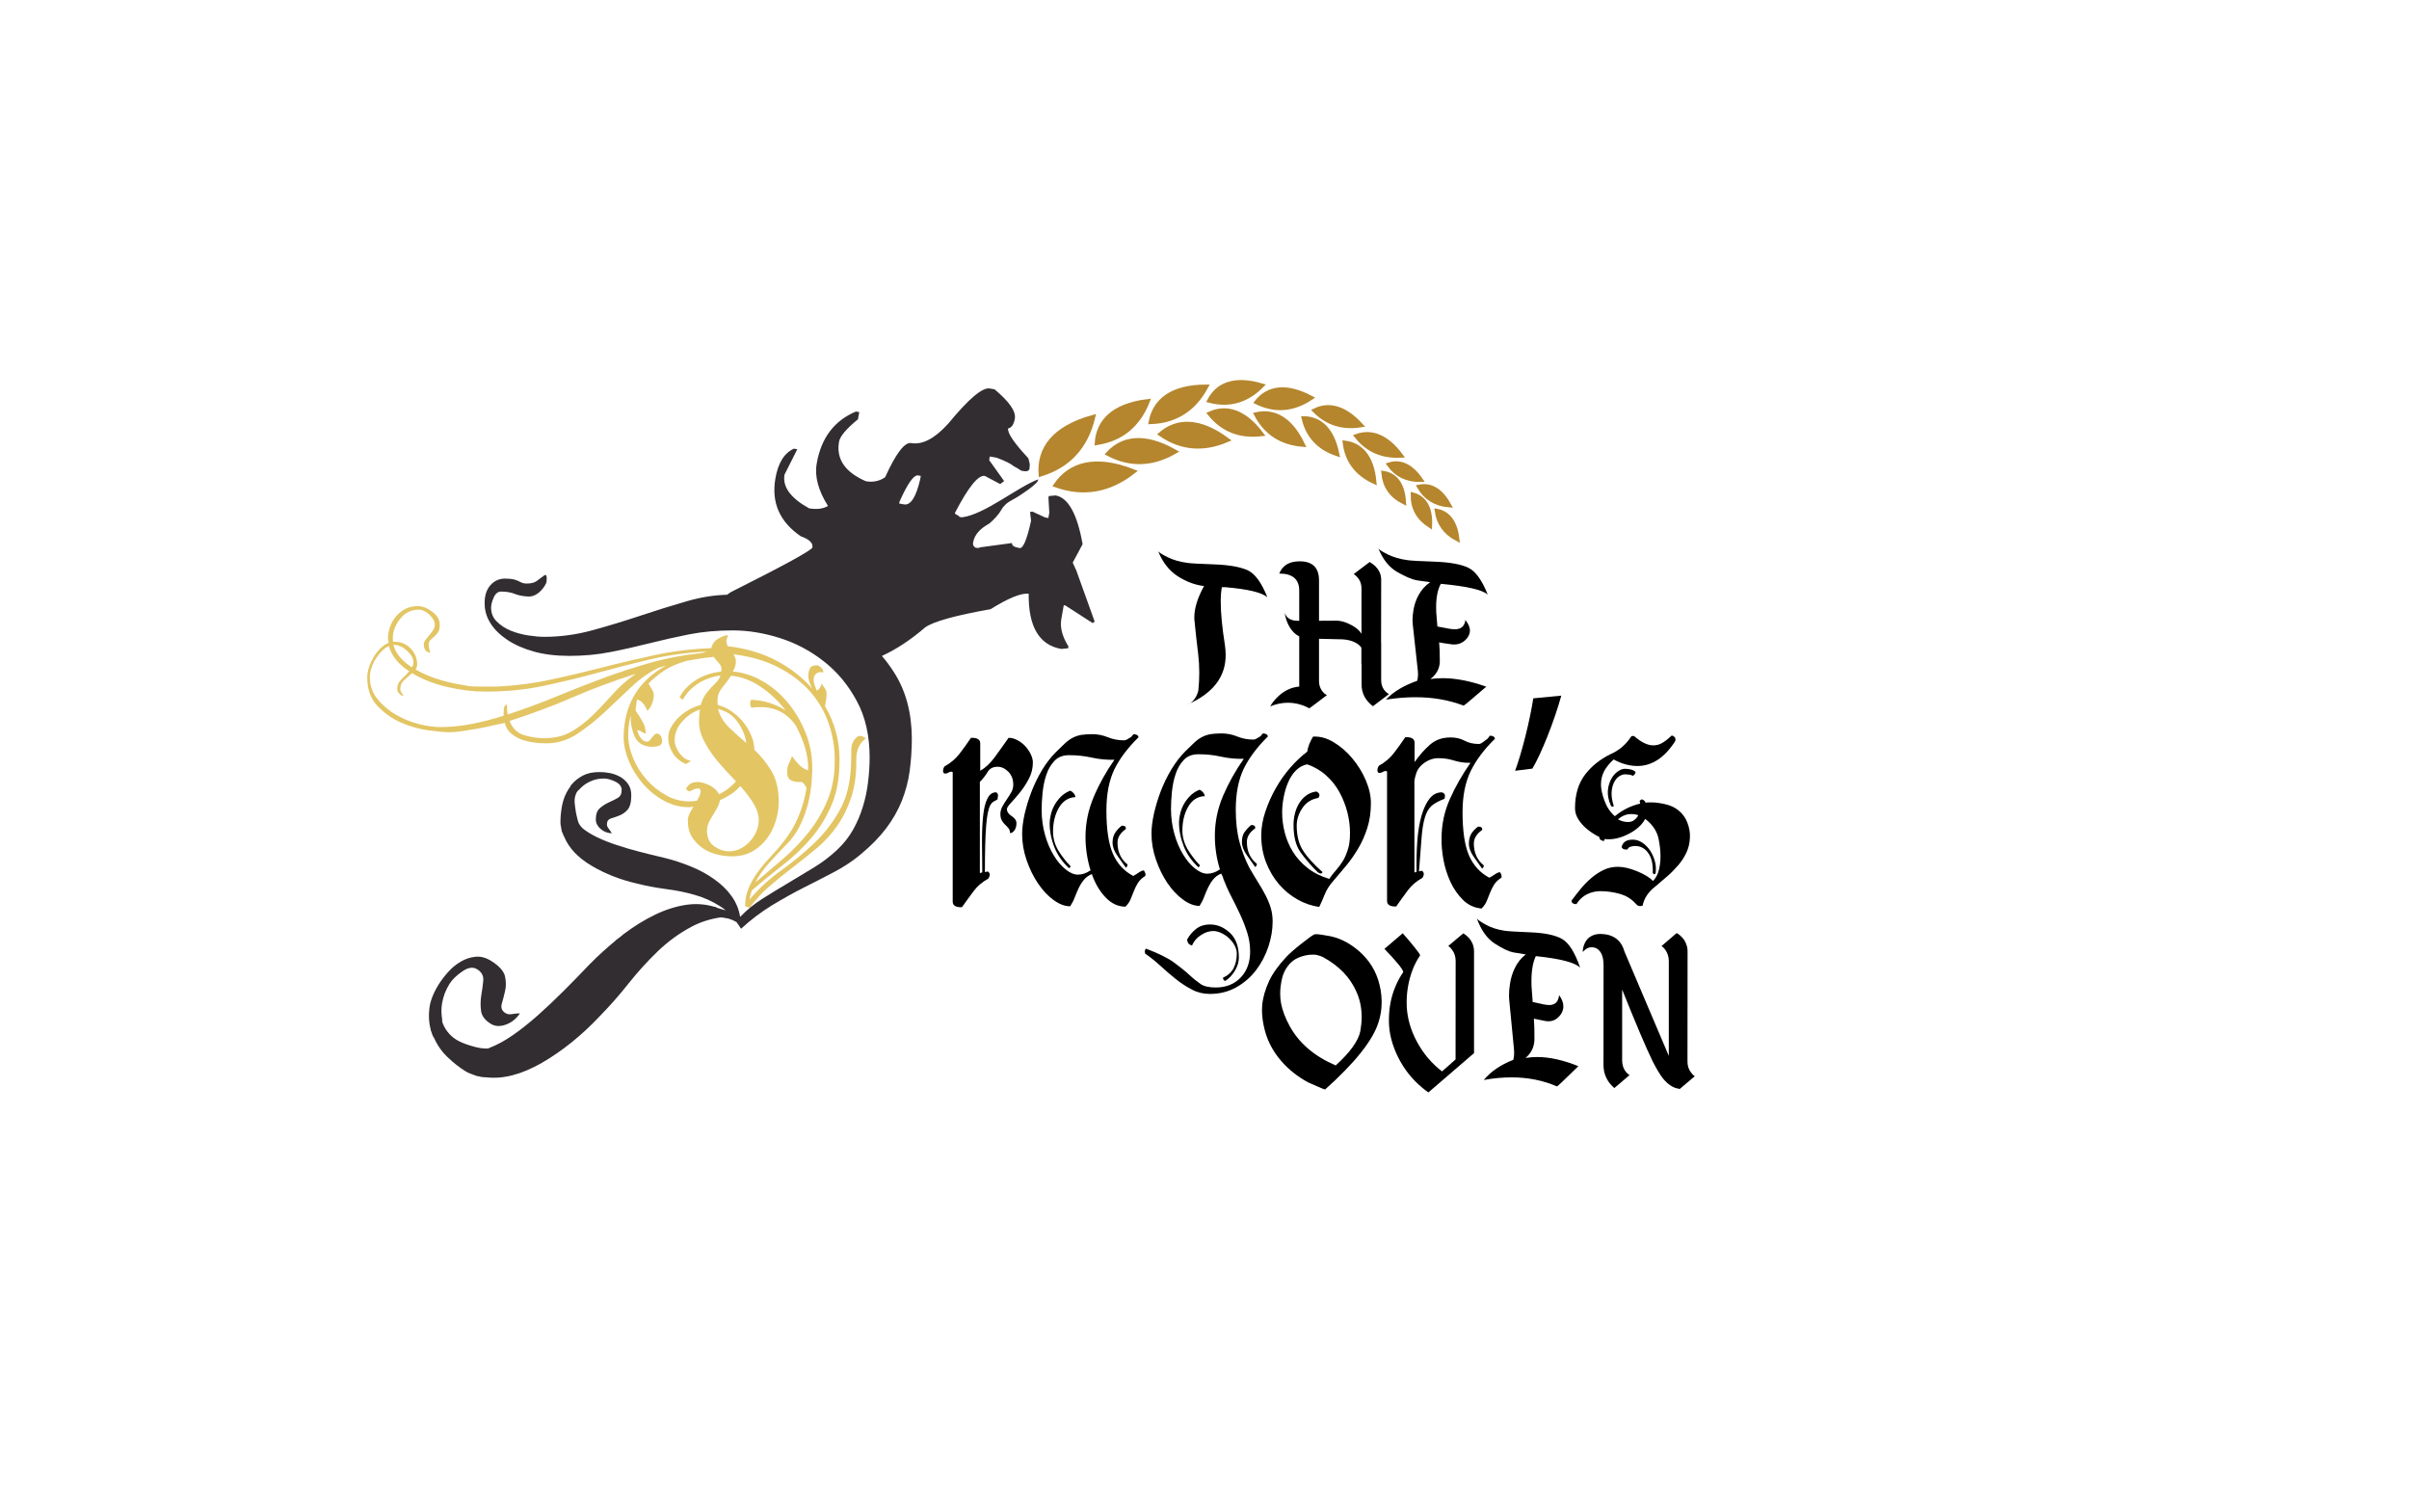 <?xml version="1.0" encoding="utf-8"?>
<!-- Generator: Adobe Illustrator 25.0.0, SVG Export Plug-In . SVG Version: 6.00 Build 0)  -->
<svg version="1.1" id="Layer_1" xmlns="http://www.w3.org/2000/svg" xmlns:xlink="http://www.w3.org/1999/xlink" x="0px" y="0px"
	 viewBox="0 0 258.12 162" style="enable-background:new 0 0 258.12 162;" xml:space="preserve">
<style type="text/css">
	.st0{fill:#E3C564;}
	.st1{fill:#322D31;}
	.st2{fill:#B5862D;stroke:#B5862D;stroke-width:0.5;stroke-miterlimit:10;}
</style>
<g>
	<path class="st0" d="M92.15,78.84c-0.15,0.01-0.31,0.09-0.46,0.25c-0.3,0.31-0.46,0.68-0.47,1.12c-0.01,0.44-0.02,0.86-0.02,1.25
		c-0.02,2.13-0.42,3.89-1.19,5.28c-0.77,1.39-1.71,2.6-2.82,3.65c-1.11,1.05-2.29,2.01-3.53,2.9c-1.24,0.89-2.36,1.92-3.35,3.09
		c0.02-0.15,0.05-0.31,0.1-0.48c0.04-0.17,0.09-0.32,0.13-0.48c1.12-0.97,2.25-1.89,3.38-2.77s2.15-1.85,3.04-2.9
		c0.89-1.06,1.62-2.25,2.18-3.6c0.56-1.34,0.83-2.96,0.81-4.85c0-2-0.52-3.88-1.55-5.64c0.04-0.24,0.08-0.47,0.12-0.69
		c0.03-0.22,0.05-0.44,0.05-0.66c0-0.22-0.07-0.41-0.2-0.58c-0.13-0.17-0.24-0.33-0.33-0.51c-0.07,0.37-0.24,0.63-0.53,0.76
		c-0.09-0.2-0.17-0.4-0.23-0.59c-0.07-0.2-0.1-0.4-0.1-0.59c0-0.26,0.09-0.47,0.28-0.63c0.19-0.15,0.43-0.2,0.74-0.13
		c0.04-0.15-0.02-0.32-0.2-0.5c-0.18-0.18-0.34-0.26-0.5-0.26c-0.37,0-0.62,0.12-0.73,0.35s-0.16,0.48-0.16,0.74
		c0,0.24,0.04,0.48,0.13,0.73c0.09,0.24,0.19,0.47,0.3,0.69c-1.03-1.19-2.31-2.19-3.83-3c-1.52-0.81-3.26-1.33-5.21-1.55
		c-0.11-0.18-0.17-0.36-0.17-0.56c0-0.11,0.03-0.22,0.08-0.33c0.05-0.11,0.08-0.21,0.08-0.3c-0.24,0-0.57,0.12-0.99,0.35
		c-0.42,0.23-0.68,0.58-0.79,1.04c-2.16,0.09-4.2,0.34-6.12,0.76c-1.93,0.42-3.81,0.86-5.66,1.34c-1.85,0.47-3.7,0.91-5.54,1.3
		c-1.8,0.39-3.67,0.62-5.6,0.72c-0.02,0-0.04,0-0.06,0c-0.03,0-0.06,0-0.08,0.01c0,0,0,0,0-0.01c-0.02,0-0.04,0-0.06,0
		c-0.01,0-0.01,0-0.01,0h-0.7c0,0-0.01,0-0.01,0c-0.22,0.01-0.44,0.01-0.66,0c-0.56-0.01-1.13,0.01-1.68-0.08
		c-0.02,0-0.04-0.01-0.05-0.02c-0.03-0.01-0.06-0.01-0.08-0.02c-0.81-0.12-1.65-0.29-2.55-0.54c-1.04-0.3-1.99-0.69-2.82-1.17
		c0.11-0.18,0.17-0.35,0.17-0.53c0-0.68-0.24-1.26-0.73-1.75c-0.48-0.48-1.06-0.71-1.72-0.69h-0.13c-0.02-0.09-0.03-0.22-0.03-0.4
		c0-0.7,0.26-1.39,0.78-2.05c0.52-0.66,1.18-0.99,2-0.99c0.37,0,0.75,0.18,1.14,0.54c0.38,0.36,0.58,0.72,0.58,1.07
		c0,0.2-0.06,0.39-0.18,0.58c-0.12,0.19-0.26,0.37-0.41,0.54c-0.15,0.18-0.29,0.35-0.41,0.51c-0.12,0.17-0.18,0.34-0.18,0.51
		c0,0.18,0.04,0.35,0.12,0.51c0.08,0.16,0.27,0.29,0.57,0.38c-0.02-0.13-0.05-0.27-0.1-0.43c-0.04-0.15-0.07-0.3-0.07-0.43
		c0-0.22,0.06-0.4,0.19-0.53c0.13-0.13,0.27-0.26,0.42-0.38c0.15-0.12,0.28-0.27,0.4-0.45c0.12-0.18,0.18-0.44,0.18-0.79
		c0-0.55-0.27-1.02-0.81-1.42c-0.54-0.4-1.06-0.59-1.54-0.59c-0.53,0-1,0.11-1.39,0.33s-0.73,0.5-1,0.83
		c-0.26,0.33-0.46,0.69-0.6,1.09c-0.13,0.4-0.2,0.77-0.2,1.12c0,0.09,0,0.18,0.02,0.27c0.01,0.09,0.03,0.19,0.05,0.3
		c-0.3,0.11-0.6,0.3-0.88,0.58c-0.28,0.28-0.53,0.58-0.73,0.93s-0.37,0.71-0.5,1.09c-0.13,0.39-0.19,0.76-0.19,1.11
		c0,1.26,0.36,2.27,1.09,3.04c0.73,0.77,1.57,1.37,2.54,1.79c0.97,0.42,1.95,0.7,2.94,0.83c0.99,0.13,1.74,0.2,2.24,0.2
		c0.42,0,0.89-0.04,1.4-0.12c0.52-0.08,1.05-0.17,1.6-0.26c0.55-0.1,1.08-0.21,1.58-0.33c0.51-0.12,0.96-0.21,1.35-0.28
		c0.11,0.46,0.33,0.84,0.68,1.13c0.34,0.29,0.73,0.51,1.15,0.66c0.43,0.15,0.88,0.25,1.34,0.31s0.89,0.08,1.29,0.08
		c1.19,0,2.29-0.34,3.3-1.01c1.01-0.67,2-1.45,2.95-2.34s1.91-1.79,2.85-2.69c0.95-0.9,1.94-1.59,2.97-2.08h-0.03
		c0.13-0.02,0.27-0.05,0.41-0.1c0.14-0.04,0.28-0.09,0.41-0.13c-3.01,1.63-4.54,4.18-4.59,7.66c0,0.84,0.19,1.7,0.56,2.59
		c0.37,0.89,0.88,1.7,1.51,2.43c0.63,0.73,1.37,1.33,2.22,1.8s1.74,0.71,2.68,0.71c0.09,0,0.17-0.01,0.25-0.02
		c0.08-0.01,0.16-0.02,0.25-0.02c-0.15,0.24-0.29,0.49-0.41,0.74s-0.18,0.5-0.18,0.74c0,0.7,0.15,1.3,0.46,1.78
		c0.31,0.48,0.7,0.88,1.16,1.19c0.46,0.31,0.97,0.53,1.52,0.66c0.55,0.13,1.07,0.2,1.56,0.2c0.88,0,1.64-0.19,2.27-0.56
		c0.63-0.37,1.15-0.85,1.56-1.42c0.41-0.57,0.71-1.2,0.91-1.88c0.2-0.68,0.3-1.34,0.3-1.98c0-1.34-0.26-2.45-0.79-3.32
		s-1.13-1.62-1.82-2.26c0-0.46-0.1-0.95-0.31-1.47c-0.21-0.52-0.49-1-0.84-1.44c-0.35-0.44-0.76-0.83-1.24-1.17
		c-0.47-0.34-0.98-0.58-1.53-0.71c-0.02-0.11-0.03-0.29-0.03-0.53c0-0.48,0.17-0.93,0.51-1.34c0.34-0.41,0.65-0.83,0.94-1.27
		c1.08,0.09,2.13,0.48,3.16,1.17c1.03,0.69,1.93,1.55,2.7,2.56c-0.46-0.31-1-0.57-1.61-0.78c-0.61-0.21-1.3-0.34-2.07-0.38
		c-0.18,0.24-0.18,0.53,0,0.86c1.08-0.15,2.02-0.06,2.82,0.28c0.8,0.34,1.45,0.9,1.96,1.67c0.4,0.75,0.71,1.5,0.95,2.26
		c0.23,0.76,0.35,1.49,0.35,2.19v0.3c-0.57-0.15-1.14-0.66-1.72-1.52c-0.09,0.24-0.19,0.48-0.31,0.73c-0.12,0.24-0.19,0.5-0.21,0.76
		c-0.04,0.55,0.08,0.91,0.36,1.07s0.63,0.24,1.02,0.21c0.15-0.02,0.28,0.03,0.38,0.17c0.1,0.13,0.2,0.28,0.31,0.43
		c-0.15,1.03-0.43,2.04-0.83,3.02c-0.4,0.98-0.93,1.9-1.62,2.76c-0.42,0.55-0.88,1.08-1.37,1.6c-0.5,0.52-0.95,1.05-1.35,1.6
		c-0.41,0.55-0.74,1.13-1.01,1.73c-0.26,0.61-0.4,1.27-0.4,2l0.49,0.17c0.64-0.88,1.36-1.67,2.18-2.36
		c0.81-0.69,1.64-1.36,2.49-2.01s1.68-1.32,2.51-2.01c0.83-0.69,1.55-1.48,2.18-2.38c0.63-0.89,1.13-1.91,1.52-3.07
		c0.38-1.16,0.57-2.52,0.54-4.11c0-0.4,0.07-0.79,0.21-1.17c0.14-0.38,0.41-0.73,0.81-1.04C92.49,78.91,92.3,78.83,92.15,78.84z
		 M42.22,69.09c0.46,0,0.92,0.21,1.39,0.63c0.46,0.42,0.69,0.84,0.69,1.25c0,0.18-0.05,0.35-0.17,0.53
		c-0.51-0.33-0.93-0.69-1.27-1.09c-0.34-0.4-0.58-0.84-0.71-1.32H42.22z M65.64,74.39c-0.72,0.8-1.42,1.55-2.13,2.24
		c-0.7,0.69-1.46,1.28-2.28,1.75c-0.81,0.47-1.79,0.71-2.94,0.71c-0.7,0-1.42-0.11-2.14-0.33c-0.73-0.22-1.24-0.73-1.55-1.52
		c2.29-0.73,4.53-1.56,6.72-2.51c2.19-0.95,4.46-1.79,6.81-2.54C67.18,72.85,66.35,73.58,65.64,74.39z M69.58,71.04
		c-1.78,0.51-3.51,1.07-5.18,1.7c-1.67,0.63-3.32,1.28-4.95,1.95c-1.63,0.67-3.31,1.29-5.05,1.86c-0.07-0.37-0.09-0.74-0.07-1.09
		c-0.22,0.09-0.34,0.26-0.35,0.53c-0.01,0.26-0.02,0.49-0.02,0.69c-1.08,0.35-2.19,0.64-3.35,0.87c-1.15,0.23-2.29,0.35-3.42,0.35
		c-0.68,0-1.46-0.11-2.33-0.33c-0.87-0.22-1.69-0.56-2.46-1.01c-0.77-0.45-1.42-1.01-1.96-1.67c-0.54-0.66-0.81-1.44-0.81-2.34
		c0-0.29,0.05-0.6,0.16-0.96c0.11-0.35,0.26-0.68,0.46-0.99c0.2-0.31,0.42-0.59,0.66-0.84c0.24-0.25,0.5-0.43,0.76-0.54
		c0.15,0.55,0.42,1.05,0.79,1.5c0.37,0.45,0.84,0.85,1.39,1.2c-0.24,0.29-0.52,0.57-0.83,0.86c-0.31,0.29-0.46,0.63-0.46,1.02
		c0,0.35,0.23,0.62,0.69,0.79c-0.04-0.11-0.12-0.23-0.21-0.36c-0.1-0.13-0.15-0.26-0.15-0.4c0-0.4,0.14-0.72,0.43-0.97
		c0.29-0.25,0.56-0.5,0.83-0.74c1.1,0.66,2.37,1.16,3.79,1.49c1.43,0.33,2.77,0.49,4.03,0.49c2.24,0,4.33-0.2,6.25-0.61
		c1.92-0.41,3.82-0.86,5.68-1.37c1.86-0.51,3.75-0.99,5.66-1.45c1.91-0.46,3.96-0.75,6.14-0.86c-0.07,0.02-0.13,0.04-0.2,0.07
		c-0.07,0.02-0.13,0.04-0.2,0.07C73.28,70.17,71.36,70.53,69.58,71.04z M80.72,86.05c0.38,0.62,0.58,1.23,0.58,1.85
		c0,0.37-0.08,0.76-0.25,1.16s-0.39,0.75-0.68,1.07c-0.29,0.32-0.62,0.58-1.01,0.78c-0.38,0.2-0.8,0.3-1.24,0.3
		c-0.55,0-1.08-0.18-1.58-0.53c-0.51-0.35-0.77-0.9-0.79-1.65c0-0.31,0.06-0.59,0.18-0.86c0.12-0.26,0.26-0.53,0.43-0.79
		s0.32-0.53,0.48-0.81c0.15-0.27,0.25-0.56,0.3-0.84c0.42-0.18,0.81-0.39,1.19-0.64c0.37-0.25,0.7-0.54,0.99-0.87
		C79.86,84.82,80.33,85.44,80.72,86.05z M79.05,77.37c0.51,0.73,0.81,1.47,0.92,2.24c-0.68-0.57-1.31-1.14-1.88-1.7
		s-0.96-1.22-1.16-1.96C77.84,76.17,78.54,76.65,79.05,77.37z M77.28,71.86c-0.01,0.04-0.02,0.08-0.02,0.1
		c-1.03,0.11-1.94,0.42-2.72,0.92c-0.78,0.51-1.36,1.12-1.73,1.85l0.36,0.23c0.4-0.73,0.96-1.31,1.7-1.77
		c0.74-0.45,1.51-0.72,2.33-0.81c-0.09,0.26-0.23,0.49-0.41,0.68c-0.19,0.19-0.38,0.39-0.59,0.61c-0.21,0.22-0.41,0.47-0.61,0.74
		c-0.2,0.28-0.36,0.64-0.5,1.11c-0.42,0.11-0.84,0.28-1.25,0.51s-0.79,0.51-1.12,0.83s-0.6,0.67-0.81,1.04
		c-0.21,0.37-0.31,0.75-0.31,1.12c0,0.55,0.15,1.09,0.46,1.62s0.79,0.94,1.45,1.22l0.53-0.33c-0.51-0.11-0.92-0.4-1.25-0.86
		c-0.33-0.46-0.5-0.92-0.5-1.39c0-0.73,0.28-1.4,0.84-2.01c0.56-0.62,1.18-1.03,1.87-1.25c-0.07,0.4-0.1,0.84-0.1,1.32
		c0,0.59,0.13,1.17,0.38,1.72c0.25,0.55,0.57,1.09,0.94,1.62c0.37,0.53,0.79,1.04,1.25,1.55c0.46,0.51,0.92,1,1.39,1.48
		c-0.48,0.57-1.09,1.03-1.81,1.39c-0.18-0.37-0.51-0.69-0.99-0.94c-0.48-0.25-0.94-0.38-1.35-0.38c-0.53,0-0.92,0.23-1.19,0.69
		c0,0.13,0.12,0.24,0.36,0.33c0.18-0.09,0.33-0.17,0.48-0.23c0.14-0.07,0.32-0.1,0.54-0.1c0.04,0,0.08,0.04,0.12,0.13
		c0.03,0.09,0.05,0.15,0.05,0.2c0,0.24-0.13,0.57-0.4,0.99c-0.13,0.02-0.27,0.04-0.41,0.05c-0.14,0.01-0.28,0.02-0.41,0.02
		c-0.86,0-1.68-0.21-2.46-0.64c-0.78-0.43-1.48-0.99-2.1-1.68c-0.62-0.69-1.1-1.46-1.45-2.31c-0.35-0.85-0.53-1.68-0.53-2.49
		c0-0.66,0.09-1.36,0.26-2.11c-0.02,0.77,0.11,1.5,0.4,2.19s0.81,1.08,1.58,1.17c0.24,0.04,0.53,0.03,0.86-0.03s0.51-0.23,0.53-0.5
		c0.02-0.15-0.01-0.33-0.1-0.53c-0.09-0.2-0.23-0.31-0.43-0.33c-0.11,0-0.21,0.04-0.3,0.13c-0.09,0.09-0.18,0.19-0.26,0.3
		c-0.09,0.11-0.17,0.21-0.25,0.3c-0.08,0.09-0.17,0.13-0.28,0.13c-0.24,0-0.46-0.12-0.64-0.36c-0.19-0.24-0.33-0.54-0.41-0.89
		c0.15,0.02,0.31,0.08,0.46,0.18c0.15,0.1,0.31,0.17,0.46,0.21c0-0.46-0.12-0.9-0.35-1.3c-0.23-0.41-0.48-0.8-0.74-1.17
		c0.02-0.2,0.04-0.4,0.07-0.61c0.02-0.21,0.05-0.4,0.1-0.58c0.24,0.07,0.46,0.21,0.64,0.43c0.19,0.22,0.33,0.48,0.45,0.79
		c0.4-0.37,0.63-0.9,0.69-1.58c0.02-0.22-0.04-0.45-0.18-0.68c-0.14-0.23-0.27-0.46-0.38-0.68c0.51-0.51,1.06-0.96,1.67-1.37
		c0.6-0.41,1.4-0.75,2.39-1.04c0.48-0.09,0.97-0.17,1.45-0.25c0.48-0.08,0.98-0.14,1.48-0.18c0.15,0.22,0.33,0.44,0.53,0.64
		c0.2,0.21,0.3,0.45,0.3,0.71C77.3,71.77,77.3,71.82,77.28,71.86z M82.4,92.47c0.6-0.67,1.22-1.33,1.83-1.96
		c0.55-0.53,1-1.13,1.35-1.8c0.35-0.67,0.64-1.37,0.86-2.1c0.22-0.73,0.37-1.46,0.46-2.21c0.09-0.75,0.13-1.46,0.13-2.15
		c0-1.32-0.24-2.58-0.73-3.78c-0.48-1.2-1.12-2.27-1.91-3.22c-0.79-0.95-1.7-1.71-2.72-2.29c-1.02-0.58-2.07-0.92-3.15-1.01
		c0.22-0.37,0.33-0.73,0.33-1.06c0-0.29-0.09-0.55-0.26-0.79c1.89,0.24,3.52,0.72,4.88,1.44s2.49,1.58,3.38,2.61
		s1.54,2.16,1.96,3.42c0.42,1.25,0.63,2.52,0.63,3.79c0.02,1.65-0.24,3.11-0.78,4.39c-0.54,1.28-1.22,2.43-2.05,3.46
		c-0.82,1.03-1.74,1.98-2.75,2.84c-1.01,0.86-1.99,1.69-2.94,2.51C81.3,93.84,81.79,93.14,82.4,92.47z"/>
	<path d="M104.99,93.54l0.26-0.07c-0.02-1.17-0.03-2.27-0.03-3.32c0-1.04,0.04-1.95,0.12-2.72c0.08-0.77,0.22-1.39,0.45-1.85
		c0.22-0.46,0.53-0.69,0.92-0.69c0.09,0.02,0.15,0.08,0.2,0.18c0.04,0.1,0.03,0.29-0.03,0.58c-0.11,0.07-0.24,0.14-0.38,0.21
		c-0.14,0.08-0.27,0.2-0.38,0.38c-0.22,0.4-0.38,1.16-0.46,2.28c-0.09,1.12-0.13,2.76-0.13,4.92l0.3-0.07
		c0.26,0.15,0.29,0.41,0.07,0.76c-0.66,0.37-1.19,0.82-1.58,1.35c-0.4,0.53-0.81,1.1-1.25,1.72c-0.66,0.02-0.99-0.18-0.99-0.59
		V82.72c-0.13-0.07-0.27-0.05-0.41,0.03c-0.14,0.09-0.28,0.13-0.41,0.13c-0.13,0-0.2-0.09-0.21-0.26c-0.01-0.18,0.04-0.34,0.15-0.5
		c0.66-0.37,1.19-0.82,1.6-1.35c0.41-0.53,0.82-1.1,1.24-1.72c0.66-0.02,0.99,0.18,0.99,0.59v2.94c0.55-0.31,1.07-0.79,1.55-1.45
		c0.48-0.66,0.98-1.35,1.49-2.08c0.31,0,0.62,0.08,0.94,0.25c0.32,0.17,0.6,0.38,0.84,0.64c0.24,0.26,0.44,0.55,0.59,0.86
		c0.15,0.31,0.23,0.61,0.23,0.89c0,0.62-0.14,1.2-0.43,1.75c-0.29,0.55-0.61,1.04-0.96,1.47c-0.35,0.43-0.67,0.8-0.96,1.11
		c-0.29,0.31-0.43,0.53-0.43,0.66c0,0.29,0.17,0.54,0.51,0.76c0.34,0.22,0.51,0.47,0.51,0.76c0,0.31-0.07,0.56-0.21,0.76
		c-0.14,0.2-0.3,0.3-0.48,0.3c0-0.22-0.06-0.4-0.17-0.53c-0.11-0.13-0.23-0.26-0.36-0.38c-0.13-0.12-0.25-0.27-0.35-0.45
		c-0.1-0.18-0.15-0.41-0.15-0.69c0-0.26,0.07-0.53,0.21-0.79c0.14-0.26,0.3-0.52,0.48-0.78c0.18-0.25,0.33-0.51,0.48-0.76
		c0.14-0.25,0.21-0.52,0.21-0.81c0-0.57-0.18-1.03-0.53-1.39c-0.35-0.35-0.74-0.53-1.16-0.53c-0.48,0-0.84,0.19-1.06,0.56
		c-0.22,0.37-0.5,0.73-0.83,1.06V93.54z"/>
	<path d="M118.55,86.83c0,2.02,0.23,3.56,0.69,4.63s1.19,1.86,2.18,2.39c0.18-0.09,0.37-0.21,0.59-0.36s0.41-0.23,0.56-0.23
		c0.02,0.02,0.06,0.1,0.12,0.23s0.06,0.25,0.02,0.36c-0.35,0.22-0.61,0.47-0.78,0.74s-0.31,0.56-0.43,0.86
		c-0.12,0.3-0.24,0.59-0.35,0.87c-0.11,0.29-0.3,0.56-0.56,0.82c-0.79,0-1.5-0.33-2.13-0.99s-1.12-1.49-1.47-2.5
		c-0.33,0.13-0.61,0.33-0.83,0.59c-0.22,0.26-0.41,0.55-0.56,0.87c-0.15,0.32-0.3,0.65-0.43,1c-0.13,0.35-0.3,0.68-0.5,0.99
		c-0.57,0-1.17-0.22-1.78-0.67c-0.62-0.45-1.17-1.04-1.67-1.78s-0.9-1.56-1.22-2.49c-0.32-0.92-0.48-1.85-0.48-2.8
		c0-0.64,0.09-1.34,0.26-2.12c0.18-0.78,0.42-1.57,0.73-2.39c0.31-0.81,0.69-1.59,1.14-2.34c0.45-0.75,0.95-1.39,1.5-1.94
		c0.37-0.37,0.7-0.69,0.97-0.94c0.27-0.25,0.55-0.45,0.83-0.59c0.27-0.14,0.57-0.24,0.89-0.3c0.32-0.05,0.72-0.08,1.2-0.08
		c0.57,0,1.13,0.11,1.67,0.33c0.54,0.22,1.11,0.33,1.7,0.33c0.13,0,0.27-0.04,0.41-0.13c0.14-0.08,0.28-0.17,0.41-0.25
		c0.02-0.04,0.05-0.09,0.1-0.14c0.04-0.05,0.09-0.1,0.13-0.14c0.11,0,0.22,0.02,0.33,0.07c0.11,0.04,0.18,0.13,0.2,0.26
		c-1.14,1.12-2.01,2.27-2.59,3.44C118.84,83.61,118.55,85.07,118.55,86.83z M116.31,89.65c0-1.47,0.3-2.9,0.89-4.29
		c0.59-1.39,1.33-2.71,2.21-3.96c-0.81,0.02-1.62-0.05-2.43-0.23c-0.8-0.18-1.61-0.26-2.43-0.26c-0.66,0-1.18,0.2-1.57,0.61
		c-0.38,0.41-0.68,0.91-0.87,1.5c-0.2,0.59-0.33,1.23-0.4,1.91c-0.07,0.68-0.1,1.3-0.1,1.85c0,0.92,0.12,1.81,0.36,2.66
		c0.24,0.85,0.55,1.58,0.94,2.21c0.38,0.63,0.81,1.13,1.27,1.5c0.46,0.37,0.9,0.56,1.32,0.56c0.44,0,0.89-0.15,1.35-0.46
		C116.49,92.08,116.31,90.88,116.31,89.65z M114.72,92.82c-0.07,0.11-0.12,0.18-0.17,0.2c-0.7-0.64-1.23-1.39-1.57-2.24
		s-0.51-1.72-0.51-2.57c0-0.26,0.04-0.57,0.12-0.91c0.08-0.34,0.2-0.68,0.38-1.01s0.41-0.64,0.69-0.92
		c0.29-0.29,0.63-0.51,1.02-0.66c0.31,0.15,0.5,0.39,0.56,0.69c-0.77,0.04-1.36,0.42-1.78,1.14s-0.63,1.57-0.63,2.56
		c0,0.7,0.19,1.38,0.56,2.01C113.78,91.74,114.22,92.31,114.72,92.82z M119.21,90.28c0-0.42,0.09-0.77,0.28-1.06
		c0.19-0.29,0.42-0.54,0.71-0.76c0.33,0,0.47,0.12,0.43,0.36c-0.59,0.42-0.89,0.9-0.89,1.45c0,0.99,0.35,1.77,1.06,2.34
		c0.02,0.09,0.01,0.16-0.03,0.21c-0.04,0.06-0.09,0.1-0.13,0.15c-0.29-0.4-0.59-0.83-0.92-1.3S119.21,90.74,119.21,90.28z"/>
	<path d="M132.41,86.75c0,1.34,0.14,2.51,0.41,3.5c0.27,0.99,0.62,1.89,1.04,2.71c0.33,0.57,0.64,1.09,0.94,1.57
		c0.3,0.47,0.56,0.93,0.79,1.37c0.23,0.44,0.42,0.89,0.56,1.35c0.14,0.46,0.21,0.96,0.21,1.48c0,0.88-0.15,1.78-0.46,2.71
		c-0.31,0.92-0.75,1.76-1.32,2.51s-1.28,1.36-2.11,1.83c-0.84,0.47-1.78,0.71-2.84,0.71c-0.68,0-1.32-0.15-1.91-0.46
		c-0.59-0.31-1.17-0.68-1.72-1.12c-0.55-0.44-1.09-0.91-1.63-1.4c-0.54-0.5-1.09-0.94-1.67-1.34c-0.07-0.26-0.03-0.44,0.1-0.53
		c1.34,0.51,2.35,1.01,3.02,1.5c0.67,0.5,1.22,0.94,1.65,1.34c0.43,0.4,0.83,0.71,1.19,0.96c0.36,0.24,0.9,0.36,1.6,0.36
		c1.1,0,1.99-0.35,2.67-1.06c0.68-0.7,1.02-1.64,1.02-2.8c0-0.68-0.1-1.35-0.31-2.01s-0.46-1.31-0.76-1.95
		c-0.3-0.64-0.61-1.28-0.94-1.91s-0.62-1.28-0.86-1.91c-0.02-0.11-0.05-0.21-0.1-0.3s-0.09-0.18-0.13-0.26
		c-0.33,0.13-0.61,0.33-0.83,0.59c-0.22,0.26-0.41,0.56-0.56,0.87c-0.15,0.32-0.3,0.66-0.43,1.01c-0.13,0.35-0.3,0.68-0.5,0.99
		c-0.57,0-1.17-0.23-1.78-0.68c-0.62-0.45-1.17-1.04-1.67-1.78c-0.5-0.74-0.9-1.57-1.22-2.49c-0.32-0.92-0.48-1.86-0.48-2.81
		c0-0.62,0.09-1.32,0.26-2.11c0.18-0.79,0.42-1.6,0.73-2.41c0.31-0.81,0.69-1.59,1.14-2.34c0.45-0.75,0.95-1.4,1.5-1.95
		c0.37-0.37,0.7-0.69,0.97-0.94c0.27-0.25,0.55-0.45,0.83-0.59c0.27-0.14,0.57-0.24,0.89-0.3c0.32-0.05,0.72-0.08,1.2-0.08
		c0.57,0,1.13,0.11,1.67,0.33c0.54,0.22,1.11,0.33,1.7,0.33c0.13,0,0.27-0.04,0.41-0.13c0.14-0.08,0.28-0.17,0.41-0.25
		c0.02-0.04,0.05-0.09,0.1-0.14c0.04-0.05,0.09-0.1,0.13-0.14c0.11,0,0.22,0.02,0.33,0.07c0.11,0.04,0.18,0.13,0.2,0.26
		c-1.14,1.12-2.01,2.28-2.59,3.46C132.7,83.54,132.41,85.01,132.41,86.75z M130.17,89.55c0-1.5,0.3-2.93,0.89-4.31
		c0.59-1.37,1.33-2.69,2.21-3.94c-0.81,0.02-1.62-0.05-2.43-0.23c-0.8-0.18-1.61-0.26-2.43-0.26c-0.66,0-1.18,0.2-1.57,0.61
		c-0.38,0.41-0.68,0.91-0.87,1.5c-0.2,0.59-0.33,1.23-0.4,1.91c-0.07,0.68-0.1,1.3-0.1,1.85c0,0.92,0.12,1.81,0.36,2.66
		c0.24,0.85,0.55,1.58,0.94,2.21c0.38,0.63,0.81,1.13,1.27,1.5s0.9,0.56,1.32,0.56c0.44,0,0.89-0.15,1.35-0.46
		C130.35,91.98,130.17,90.78,130.17,89.55z M128.58,92.72c-0.07,0.11-0.12,0.18-0.17,0.2c-0.7-0.64-1.23-1.39-1.57-2.24
		c-0.34-0.86-0.51-1.72-0.51-2.57c0-0.26,0.04-0.57,0.12-0.91c0.08-0.34,0.2-0.68,0.38-1.01s0.41-0.64,0.69-0.92
		c0.29-0.29,0.63-0.51,1.02-0.66c0.31,0.15,0.5,0.39,0.56,0.69c-0.77,0.02-1.36,0.4-1.78,1.12s-0.63,1.58-0.63,2.57
		c0,0.68,0.19,1.35,0.56,2C127.64,91.63,128.08,92.21,128.58,92.72z M127.72,101.3c-0.31-0.07-0.48-0.28-0.53-0.63
		c0.24-0.44,0.56-0.82,0.96-1.14c0.4-0.32,0.9-0.48,1.52-0.48c0.77,0,1.47,0.3,2.11,0.89c0.64,0.59,0.96,1.47,0.96,2.64
		c0,0.48-0.14,0.96-0.43,1.44c-0.29,0.47-0.63,0.83-1.02,1.07c-0.13,0-0.22-0.11-0.26-0.33c0.53-0.24,0.91-0.58,1.14-1.02
		c0.23-0.44,0.35-0.97,0.35-1.58c0-0.29-0.08-0.57-0.23-0.86c-0.15-0.29-0.36-0.54-0.61-0.78s-0.53-0.42-0.83-0.56
		s-0.58-0.21-0.84-0.21c-0.44,0-0.88,0.14-1.32,0.43C128.24,100.46,127.92,100.84,127.72,101.3z M133.07,90.21
		c0-0.44,0.09-0.79,0.28-1.06c0.19-0.26,0.42-0.52,0.71-0.76c0.33,0,0.47,0.12,0.43,0.36c-0.59,0.42-0.89,0.9-0.89,1.45
		c0,0.99,0.35,1.77,1.06,2.34c0.02,0.09,0.01,0.16-0.03,0.21c-0.04,0.06-0.09,0.1-0.13,0.15c-0.29-0.4-0.59-0.83-0.92-1.3
		S133.07,90.67,133.07,90.21z"/>
	<path d="M140.69,78.92c0.73-0.04,1.46,0.15,2.19,0.59c0.74,0.44,1.4,1.01,2,1.72c0.59,0.7,1.08,1.48,1.45,2.34s0.56,1.68,0.56,2.48
		c0,0.97-0.13,1.85-0.38,2.64c-0.25,0.79-0.57,1.52-0.96,2.18s-0.81,1.27-1.27,1.83s-0.91,1.09-1.35,1.6
		c-0.46,0.51-0.79,1.02-0.99,1.53c-0.2,0.52-0.4,0.96-0.59,1.34c-0.79-0.11-1.56-0.37-2.31-0.79s-1.41-0.96-1.98-1.62
		c-0.57-0.66-1.04-1.44-1.39-2.33c-0.35-0.89-0.53-1.86-0.53-2.92c0-0.81,0.14-1.66,0.43-2.52c0.29-0.87,0.65-1.7,1.11-2.51
		s0.97-1.55,1.57-2.23c0.59-0.68,1.2-1.25,1.82-1.72c0.04-0.29,0.12-0.57,0.23-0.84C140.41,79.42,140.54,79.17,140.69,78.92z
		 M144.65,89.25c0-0.73-0.09-1.46-0.28-2.21c-0.19-0.75-0.47-1.46-0.84-2.15c-0.37-0.68-0.85-1.29-1.44-1.81
		c-0.58-0.53-1.26-0.92-2.03-1.19c-0.46,0.09-0.86,0.31-1.21,0.66c-0.34,0.35-0.62,0.77-0.82,1.25c-0.21,0.48-0.37,1.01-0.48,1.58
		c-0.11,0.57-0.17,1.12-0.17,1.65c0,0.73,0.09,1.45,0.28,2.18c0.19,0.73,0.48,1.41,0.87,2.05c0.4,0.64,0.91,1.21,1.55,1.72
		c0.64,0.51,1.42,0.9,2.34,1.19c0.24-0.35,0.5-0.68,0.76-0.97c0.26-0.3,0.5-0.62,0.71-0.96c0.21-0.34,0.38-0.75,0.53-1.22
		C144.58,90.55,144.65,89.96,144.65,89.25z M141.25,85.49c-0.75,0.13-1.32,0.5-1.72,1.11c-0.4,0.61-0.59,1.23-0.59,1.86
		c0,1.06,0.22,1.94,0.66,2.64c0.44,0.7,1.14,1.48,2.11,2.34c-0.09,0.2-0.26,0.2-0.53,0c-0.71-0.7-1.31-1.41-1.82-2.11
		c-0.51-0.7-0.76-1.69-0.76-2.97c0-0.35,0.04-0.73,0.13-1.12s0.23-0.76,0.43-1.11c0.2-0.34,0.45-0.63,0.76-0.87
		c0.31-0.24,0.68-0.4,1.12-0.46C141.41,84.97,141.47,85.21,141.25,85.49z"/>
	<path d="M154.09,81.23c-0.48,0-0.95,0.15-1.4,0.45c-0.45,0.3-0.75,0.65-0.91,1.07c-0.04,0.13-0.09,0.28-0.13,0.43
		c-0.04,0.15-0.08,0.32-0.1,0.5v9.8l0.23-0.07c-0.02-1.17,0.01-2.27,0.08-3.3c0.08-1.03,0.23-1.94,0.45-2.71s0.51-1.38,0.86-1.83
		c0.35-0.45,0.79-0.68,1.32-0.68c0.09,0.02,0.18,0.07,0.26,0.15c0.09,0.08,0.1,0.26,0.03,0.54c-0.59,0.22-1.05,0.47-1.37,0.74
		c-0.32,0.28-0.56,0.69-0.73,1.24s-0.29,1.28-0.36,2.19c-0.08,0.91-0.17,2.12-0.28,3.61l0.3-0.07c0.26,0.15,0.29,0.41,0.07,0.76
		c-0.66,0.37-1.18,0.82-1.57,1.35c-0.39,0.53-0.81,1.1-1.24,1.72c-0.65,0.02-0.98-0.18-0.98-0.59V82.65
		c-0.13-0.07-0.27-0.05-0.41,0.03c-0.14,0.09-0.28,0.13-0.41,0.13c-0.13,0-0.2-0.08-0.21-0.25c-0.01-0.17,0.04-0.34,0.15-0.51
		c0.66-0.37,1.19-0.82,1.6-1.35c0.41-0.53,0.82-1.1,1.24-1.72c0.66-0.02,0.99,0.18,0.99,0.59v2.08c0.53-0.75,1.08-1.37,1.67-1.88
		c0.58-0.51,1.31-0.76,2.19-0.76c0.57,0,1.07,0.12,1.5,0.35s0.94,0.35,1.53,0.35c0.13,0,0.29-0.08,0.48-0.23s0.35-0.27,0.48-0.36
		c0.02-0.04,0.05-0.09,0.1-0.15c0.04-0.05,0.09-0.1,0.13-0.15c0.11,0,0.22,0.02,0.33,0.07c0.11,0.04,0.18,0.13,0.2,0.26
		c-1.14,1.12-2.01,2.27-2.59,3.45c-0.58,1.18-0.88,2.65-0.88,4.41c0,2.02,0.23,3.57,0.69,4.64c0.46,1.07,1.19,1.86,2.18,2.39
		c0.18-0.09,0.37-0.21,0.59-0.36s0.41-0.23,0.56-0.23c0.02,0.02,0.06,0.1,0.12,0.23c0.05,0.13,0.06,0.25,0.02,0.36
		c-0.35,0.22-0.61,0.47-0.78,0.74c-0.17,0.28-0.31,0.56-0.43,0.86c-0.12,0.3-0.24,0.59-0.35,0.87c-0.11,0.29-0.3,0.56-0.56,0.83
		c-0.77-0.07-1.43-0.37-1.98-0.91c-0.55-0.54-1-1.18-1.35-1.93c-0.35-0.75-0.6-1.55-0.76-2.39c-0.15-0.85-0.22-1.61-0.2-2.29
		c0-1.47,0.3-2.88,0.89-4.21c0.59-1.33,1.33-2.62,2.21-3.88c-0.42,0-0.75-0.02-1.01-0.07c-0.25-0.04-0.5-0.1-0.73-0.17
		c-0.23-0.07-0.48-0.13-0.74-0.18C154.82,81.26,154.49,81.23,154.09,81.23z M157.39,90.38c0-0.42,0.09-0.77,0.26-1.06
		c0.18-0.29,0.42-0.54,0.73-0.76c0.33,0,0.47,0.12,0.43,0.36c-0.59,0.42-0.89,0.9-0.89,1.45c0,0.99,0.35,1.77,1.06,2.34
		c0.02,0.09,0,0.16-0.05,0.21c-0.05,0.06-0.09,0.1-0.12,0.15c-0.29-0.4-0.59-0.83-0.92-1.3S157.39,90.84,157.39,90.38z"/>
	<path d="M167.29,74.53c-0.76,2.77-2.18,6.3-3.1,7.82l-1.85,0.23c0.73-1.95,1.58-5.38,1.95-7.76L167.29,74.53z"/>
	<path d="M177.39,94.96c-0.35,0.26-0.65,0.57-0.89,0.91c-0.24,0.34-0.41,0.73-0.5,1.17c-0.31,0.09-0.54,0.03-0.69-0.17
		c-0.46-0.53-1.03-0.89-1.72-1.09c-0.68-0.2-1.4-0.3-2.14-0.3c-0.48,0-0.95,0.11-1.4,0.33c-0.45,0.22-0.83,0.57-1.14,1.06
		c-0.13,0-0.25-0.02-0.35-0.07c-0.1-0.04-0.16-0.14-0.18-0.3c0.31-0.42,0.64-0.84,0.99-1.27c0.35-0.43,0.74-0.82,1.15-1.17
		s0.86-0.64,1.32-0.86s0.97-0.33,1.52-0.33c0.59,0,1.28,0.16,2.06,0.48c0.78,0.32,1.35,0.67,1.7,1.04c0.31-0.33,0.52-0.73,0.63-1.19
		c0.11-0.46,0.17-0.92,0.17-1.39c0-0.64-0.07-1.29-0.21-1.95c-0.14-0.66-0.47-1.23-0.97-1.72c-0.07-0.07-0.14-0.13-0.21-0.2
		c-0.08-0.07-0.16-0.13-0.25-0.2c-0.33,0.62-0.89,1.13-1.67,1.55c-0.78,0.42-1.52,0.63-2.23,0.63c-0.2,0-0.34-0.01-0.43-0.03
		c-0.02,0.02-0.04,0.06-0.05,0.1c-0.01,0.04-0.03,0.09-0.05,0.13c-0.09-0.02-0.18-0.05-0.28-0.1c-0.1-0.04-0.17-0.13-0.21-0.26
		c0-0.02,0-0.03,0.02-0.03c0.01,0,0.02-0.01,0.02-0.03c-0.22-0.11-0.43-0.23-0.64-0.36c-0.21-0.13-0.41-0.27-0.61-0.43
		c-0.42-0.33-0.75-0.69-1.01-1.09s-0.38-0.8-0.38-1.22c0-1.47,0.36-2.67,1.07-3.6s1.63-1.66,2.76-2.21c0.46-0.2,0.87-0.46,1.24-0.78
		c0.36-0.32,0.67-0.67,0.91-1.04c0.04-0.11,0.17-0.14,0.36-0.1c0.75,0.66,1.43,0.99,2.05,0.99c0.35,0,0.68-0.09,0.99-0.28
		c0.31-0.19,0.64-0.45,0.99-0.78c0.11,0.02,0.21,0.08,0.3,0.17c0.09,0.09,0.11,0.23,0.07,0.43c-1.14,1.78-2.5,2.67-4.06,2.67
		c-0.4,0-0.81-0.05-1.24-0.17c-0.43-0.11-0.86-0.29-1.3-0.53c-0.44,0.4-0.78,0.81-1.01,1.24c-0.23,0.43-0.35,0.91-0.35,1.44
		c0,0.48,0.13,1.07,0.38,1.75c0.25,0.68,0.62,1.23,1.11,1.65c0.79-0.66,1.69-1.11,2.71-1.35c-0.02-0.07-0.03-0.12-0.03-0.17
		c0-0.04-0.01-0.09-0.03-0.13c0.11-0.11,0.2-0.16,0.26-0.15c0.07,0.01,0.15,0.06,0.26,0.15c0.02,0.02,0.04,0.06,0.07,0.1
		c0.02,0.04,0.04,0.08,0.07,0.1c0.09-0.02,0.19-0.03,0.3-0.03s0.22,0,0.33,0c0.44,0,0.93,0.07,1.49,0.2
		c0.55,0.13,1.01,0.35,1.39,0.66c0.44,0.35,0.76,0.8,0.96,1.34c0.2,0.54,0.29,1.06,0.26,1.57c-0.02,0.59-0.15,1.13-0.38,1.62
		c-0.23,0.48-0.52,0.94-0.88,1.35s-0.74,0.81-1.16,1.17S177.79,94.61,177.39,94.96z M174.95,83.12c-0.11-0.07-0.25-0.11-0.41-0.13
		c-0.17-0.02-0.3-0.03-0.41-0.03c-0.22,0-0.44,0.08-0.66,0.23c-0.22,0.15-0.4,0.37-0.54,0.66c-0.14,0.29-0.23,0.64-0.25,1.06
		c-0.02,0.42,0.05,0.89,0.23,1.42c-0.02,0.07-0.07,0.1-0.13,0.1c-0.07,0-0.12-0.03-0.17-0.1c-0.26-0.59-0.37-1.13-0.33-1.62
		s0.17-0.9,0.36-1.25s0.43-0.62,0.71-0.81c0.27-0.19,0.52-0.28,0.74-0.28c0.22,0,0.43,0.02,0.64,0.07s0.38,0.13,0.51,0.26
		C175.24,82.88,175.14,83.03,174.95,83.12z M174.42,88.07c0.29,0,0.52-0.07,0.69-0.21c0.18-0.14,0.32-0.31,0.43-0.51
		c-0.2-0.09-0.46-0.13-0.79-0.13c-0.48,0-0.95,0.19-1.39,0.56C173.69,87.97,174.05,88.07,174.42,88.07z M177.39,93.58
		c-0.13,0.13-0.23,0.11-0.3-0.07c0.04-0.9-0.12-1.61-0.48-2.11c-0.36-0.51-0.83-0.76-1.4-0.76c-0.15,0-0.31,0.02-0.48,0.07
		c-0.17,0.04-0.28,0.14-0.35,0.3c-0.33,0.04-0.54-0.04-0.63-0.26c0.13-0.53,0.53-0.79,1.19-0.79c0.35,0,0.69,0.1,1.01,0.31
		c0.32,0.21,0.59,0.48,0.83,0.82c0.23,0.34,0.41,0.73,0.53,1.16C177.43,92.67,177.46,93.11,177.39,93.58z"/>
	<path class="st1" d="M111.23,51.35c0,0,0,0,0,0.01C111.25,51.4,111.25,51.37,111.23,51.35z"/>
	<path class="st1" d="M113.98,64.84l0.17,0.03l2.93,1.89l0.21-0.17l-1.96-5.45l-0.39-0.86L116,58.3c-0.58-3.25-1.55-4.99-2.9-5.22
		l-0.73,0.07l-0.03,0.19l0.09,1.59l-0.1,0.57l-0.35-0.06l-1.34-0.62l-0.26,0.02l0.02,0.33l0.08,0.61c-0.44,2.02-0.85,3-1.23,2.94
		c-0.59-0.1-0.86-0.28-0.81-0.54l-3.41,0.46c-0.12,0.07-0.27,0.09-0.41,0.05l-0.06,0.01l-0.02-0.03c-0.19-0.08-0.32-0.25-0.28-0.5
		c0.14-0.97,0.89-1.61,1.76-2.09c0.5-0.44,0.97-0.92,1.29-1.48c0.01-0.02,0.01-0.04,0.02-0.06c0.02-0.03,0.05-0.05,0.07-0.08
		c0-0.01,0.01-0.02,0.02-0.04c0.04-0.08,0.1-0.14,0.16-0.19c0.39-0.48,0.88-0.64,1.36-0.94c0.3-0.19,2.4-1.5,2.29-1.93
		c-2.25,0.86-5.73,3.75-8.12,4.06c-0.22,0.03-0.37-0.07-0.46-0.21c-0.01,0-0.02,0-0.02,0.01l-0.25-0.14l-0.07-0.11
		c1.44-2.78,2.51-4.1,3.21-3.98l1.65,0.87l0.42-0.32l-1.6-2.24l0.06-0.39l0.71,0.12c0.9,0.33,1.52,0.63,1.88,0.93
		c0.27,0.13,0.52,0.29,0.77,0.46c0.34,0.08,0.75,0.15,0.88-0.14c0.01-0.03,0.01-0.06,0.02-0.08c0-0.14,0.02-0.29,0.03-0.43
		c-0.03-0.22-0.09-0.45-0.16-0.68c-1.52-1.63-2.25-2.7-2.16-3.19c0.37-0.07,0.61-0.42,0.72-1.06c0.13-0.76-0.59-1.8-2.17-3.13
		l-0.53-0.09c-0.79-0.13-2.27,1.13-4.44,3.77c-1.44,1.59-2.77,2.29-3.96,2.08c-0.71-0.12-1.64,1.1-2.8,3.66
		c-0.61,0.42-1.3,0.56-2.06,0.43c-2.24-0.97-3.2-2.39-2.88-4.23c0.1-0.58,0.77-1.38,2.03-2.41l0.14-0.77l-0.36-0.06
		c-2.33,0.98-3.73,2.84-4.2,5.58c-0.24,1.37,0.17,2.89,1.21,4.54c-0.54,0.31-1.21,0.39-2.03,0.25c-1.98-1.1-2.86-2.3-2.63-3.61
		l1.37-2.72l-0.36-0.06c-1.03,0.45-1.7,1.52-1.99,3.21c-0.44,2.58,0.47,4.64,2.73,6.18c0.91,0.32,1.32,0.72,1.24,1.19
		c-0.05,0.29-2.97,1.89-8.76,4.8c-0.14,0.09-0.27,0.18-0.39,0.27c-1.41,0.04-2.85,0.27-4.32,0.7c-1.64,0.47-3.3,0.99-4.98,1.55
		s-3.38,1.08-5.1,1.55c-1.71,0.47-3.44,0.71-5.17,0.71c-0.49,0-1.06-0.05-1.72-0.15c-0.66-0.1-1.28-0.27-1.88-0.51
		c-0.59-0.24-1.09-0.57-1.5-0.98c-0.41-0.4-0.61-0.9-0.61-1.5c0-0.28,0.09-0.64,0.28-1.07c0.19-0.43,0.45-0.64,0.8-0.64
		c0.55,0,1.03,0.08,1.43,0.24c0.41,0.17,0.89,0.26,1.46,0.29c0.4,0.02,0.77-0.11,1.12-0.4c0.35-0.29,0.61-0.62,0.79-0.99
		c0.06-0.11,0.09-0.31,0.08-0.61s-0.11-0.38-0.28-0.25c-0.31,0.22-0.58,0.42-0.81,0.6c-0.23,0.17-0.59,0.26-1.07,0.26
		c-0.2,0-0.36-0.03-0.48-0.08c-0.12-0.06-0.25-0.12-0.38-0.18c-0.13-0.07-0.31-0.13-0.53-0.19c-0.22-0.05-0.53-0.08-0.92-0.08
		c-0.64,0-1.17,0.25-1.59,0.74c-0.42,0.5-0.61,1.15-0.59,1.97c0,0.72,0.21,1.42,0.63,2.08c0.41,0.66,1.01,1.24,1.78,1.76
		c0.77,0.52,1.71,0.94,2.83,1.26c1.12,0.31,2.39,0.47,3.79,0.47c1.56,0,3.04-0.13,4.44-0.41c1.39-0.27,2.79-0.59,4.19-0.94
		c1.39-0.35,2.81-0.67,4.27-0.96c1.45-0.28,3-0.42,4.65-0.42c1.6,0,3.27,0.26,4.99,0.8c1.73,0.54,3.31,1.37,4.75,2.5
		c1.44,1.12,2.62,2.53,3.54,4.24c0.93,1.7,1.39,3.73,1.39,6.08c0,0.86-0.06,1.74-0.17,2.64c-0.11,0.91-0.29,1.79-0.56,2.64
		c-0.26,0.86-0.61,1.68-1.05,2.46c-0.44,0.78-1,1.49-1.68,2.13c-0.75,0.71-1.58,1.34-2.49,1.9c-0.91,0.56-1.84,1.12-2.77,1.67
		c-0.93,0.55-1.85,1.11-2.75,1.68c-0.9,0.57-1.69,1.21-2.4,1.95H79.3v-0.01c-0.13-0.82-0.44-1.55-0.92-2.22
		c-0.48-0.67-1.1-1.27-1.85-1.8c-0.74-0.53-1.58-0.99-2.52-1.37c-0.93-0.38-1.9-0.7-2.91-0.94c-0.86-0.2-1.71-0.41-2.56-0.63
		c-0.85-0.22-1.65-0.45-2.42-0.71c-0.77-0.25-1.48-0.53-2.13-0.84c-0.65-0.31-1.19-0.65-1.63-1.02c0-0.01,0-0.01,0.01-0.02
		c-0.06-0.05-0.12-0.1-0.17-0.17c-0.06-0.08-0.11-0.16-0.16-0.25c-0.11-0.21-0.16-0.44-0.21-0.67c-0.12-0.45-0.19-0.93-0.24-1.4
		c-0.06-0.42-0.02-0.86,0.18-1.25c0.08-0.15,0.18-0.26,0.31-0.35c0.01-0.03,0.03-0.04,0.05-0.06c0.31-0.33,0.67-0.6,1.12-0.8
		c0.46-0.21,0.94-0.31,1.45-0.31c0.35,0,0.76,0.11,1.22,0.33c0.46,0.22,0.69,0.52,0.69,0.89c0,0.42-0.14,0.71-0.44,0.87
		c-0.3,0.17-0.62,0.33-0.96,0.48c-0.34,0.16-0.65,0.36-0.94,0.61c-0.29,0.26-0.43,0.66-0.43,1.21c0,0.37,0.17,0.71,0.5,1
		c0.33,0.3,0.73,0.46,1.22,0.48c-0.09-0.15-0.2-0.31-0.33-0.48c-0.13-0.16-0.2-0.32-0.2-0.47c0-0.33,0.14-0.54,0.41-0.63
		c0.28-0.09,0.58-0.19,0.91-0.32c0.33-0.12,0.63-0.33,0.89-0.62c0.26-0.3,0.4-0.81,0.4-1.54c0-0.48-0.11-0.88-0.33-1.2
		s-0.5-0.58-0.84-0.78c-0.35-0.19-0.71-0.33-1.11-0.41c-0.4-0.08-0.77-0.11-1.12-0.11c-0.71,0-1.3,0.12-1.78,0.37
		c-0.49,0.26-0.9,0.58-1.23,0.98c-0.01,0.01-0.02,0.02-0.03,0.03c-0.03,0.04-0.05,0.08-0.07,0.12c-0.01,0.03-0.02,0.05-0.04,0.08
		c-0.01,0.02-0.02,0.04-0.04,0.06c-0.05,0.07-0.1,0.14-0.15,0.21c-0.33,0.53-0.55,1.1-0.67,1.71c-0.12,0.62-0.18,1.21-0.18,1.78
		c0,0.18,0.01,0.34,0.05,0.48c0.03,0.13,0.05,0.27,0.07,0.41c0.01,0.02,0.01,0.04,0.01,0.06c0,0.01,0.01,0.01,0,0.02
		c0.01,0.02,0.02,0.03,0.02,0.05c0.04,0.08,0.07,0.16,0.1,0.24c0.03,0.08,0.06,0.15,0.09,0.22c0.02,0.03,0.04,0.07,0.06,0.11
		c0.5,1.21,1.48,2.25,2.94,3.11c1.46,0.87,3.12,1.52,4.97,1.93c0.98,0.25,1.99,0.43,3.03,0.57c1.03,0.13,2.04,0.33,3.01,0.61
		c0.98,0.27,1.9,0.68,2.76,1.23c0.21,0.13,0.41,0.28,0.6,0.44c-0.36-0.11-0.73-0.21-1.09-0.32c-0.02-0.01-0.03-0.03-0.04-0.04
		c-0.91-0.28-1.86-0.38-2.85-0.27c-1.17,0.14-2.36,0.5-3.57,1.08c-1.15,0.55-2.29,1.26-3.42,2.11c-0.15,0.14-0.32,0.27-0.48,0.39
		c-0.08,0.07-0.17,0.13-0.26,0.19c-0.01,0.02-0.03,0.03-0.05,0.04c0,0.02-0.01,0.02-0.03,0.03c0,0.01,0,0.01-0.01,0.02
		c-0.96,0.8-1.89,1.63-2.79,2.55c-0.91,0.96-1.84,1.91-2.77,2.84c-0.93,0.93-1.85,1.8-2.76,2.61c-0.91,0.8-1.8,1.52-2.68,2.13
		c-0.87,0.6-1.69,1.05-2.47,1.35c-0.07,0.05-0.16,0.08-0.26,0.09c-0.54,0.02-1.07-0.09-1.58-0.24c-0.51-0.14-0.99-0.31-1.46-0.54
		c-0.81-0.4-1.45-1.11-1.76-1.95c0-0.01,0-0.01-0.01-0.02c0-0.02-0.01-0.03-0.02-0.05c-0.01-0.03,0-0.07-0.01-0.1
		c-0.02-0.07-0.02-0.14-0.01-0.21c-0.09-0.54-0.12-1.11-0.02-1.71c0.13-0.75,0.39-1.45,0.8-2.1c0.28-0.45,0.73-0.9,1.36-1.33
		c0.62-0.44,1.15-0.52,1.59-0.25c0.49,0.3,0.71,0.7,0.67,1.21c-0.05,0.5-0.11,1.03-0.21,1.58c-0.09,0.55-0.1,1.1-0.03,1.65
		c0.06,0.55,0.42,1.03,1.06,1.42c0.44,0.27,0.96,0.3,1.57,0.09c0.61-0.21,1.13-0.61,1.54-1.22c-0.25,0-0.53,0.03-0.83,0.08
		c-0.29,0.05-0.53,0.02-0.71-0.1c-0.39-0.23-0.52-0.56-0.41-0.98c0.12-0.42,0.24-0.88,0.36-1.4c0.12-0.51,0.11-1.04-0.02-1.6
		c-0.14-0.55-0.63-1.09-1.48-1.62c-0.56-0.35-1.12-0.5-1.67-0.44c-0.55,0.05-1.07,0.22-1.58,0.52c-0.5,0.29-0.96,0.67-1.36,1.12
		c-0.41,0.46-0.75,0.91-1.03,1.36c-0.56,0.91-0.89,1.77-0.98,2.57c-0.09,0.81-0.04,1.57,0.16,2.28c0,0.01,0,0.01-0.01,0.01
		c0.07,0.15,0.11,0.3,0.16,0.46c0.05,0.11,0.1,0.22,0.15,0.33c0.01,0,0.01-0.01,0.02-0.02c0.35,0.81,0.84,1.52,1.47,2.12
		c0.62,0.6,1.27,1.11,1.93,1.52c0.21,0.13,0.41,0.22,0.6,0.28c0.2,0.07,0.39,0.14,0.59,0.22c0.18,0.03,0.35,0.06,0.52,0.11
		c0.15,0.01,0.31,0.02,0.45,0.04l0.01-0.01c1.82,0.23,3.82-0.29,6-1.54c2.18-1.26,4.25-2.92,6.21-5c1.08-1.1,2.1-2.26,3.08-3.5
		c0.98-1.23,2.02-2.38,3.12-3.44c1.1-1.06,2.32-1.95,3.64-2.65c0.95-0.51,2.01-0.84,3.17-1.01c0.27,0.04,0.53,0.09,0.79,0.14
		c0.32,0.1,0.6,0.22,0.85,0.37c0.17,0.22,0.33,0.46,0.49,0.72c1.05-0.97,2.16-1.8,3.31-2.51c1.16-0.7,2.3-1.34,3.43-1.91
		c1.14-0.57,2.22-1.13,3.27-1.68c1.04-0.55,1.97-1.17,2.78-1.85c1.12-0.92,2.04-1.86,2.76-2.81c0.71-0.94,1.27-1.93,1.68-2.95
		c0.4-1.02,0.69-2.09,0.84-3.2c0.15-1.12,0.23-2.29,0.23-3.52c-0.02-2.74-0.65-5.08-1.9-7.03c-0.4-0.63-0.83-1.22-1.31-1.77
		c1.55-0.71,3.1-1.73,4.64-3.06c0.89-0.63,3.22-1.28,7.01-1.95c1.89-1.18,3.25-1.74,4.08-1.66c-0.04,3.54,1.13,5.51,3.5,5.92
		l0.73-0.07l0.03-0.2c-0.66-1.06-0.91-2.02-0.77-2.88L113.98,64.84z M98.59,51.38c-0.44,1.89-1.02,2.78-1.72,2.66l-0.52-0.09
		l0.03-0.2c0.83-1.86,1.47-2.8,1.93-2.82l0.35,0.06L98.59,51.38z"/>
	<g>
		<path class="st2" d="M117.55,47.43c2.59-0.41,4.38-1.88,5.39-4.42C119.27,43.47,117.71,45.18,117.55,47.43z"/>
		<path class="st2" d="M129.61,42.91c2.1,0.54,3.96,0.01,5.55-1.59C132.23,40.46,130.48,41.25,129.61,42.91z"/>
		<path class="st2" d="M140.9,43.99c1.31,1.33,2.94,1.85,4.87,1.55C143.99,43.61,142.32,43.3,140.9,43.99z"/>
		<path class="st2" d="M153.98,54.77c0.19,1.31,0.91,2.3,2.14,2.95C155.9,55.86,155.08,54.98,153.98,54.77z"/>
		<path class="st2" d="M118.76,48.61c2.34,1.23,4.7,1.15,7.09-0.22C122.62,46.56,120.29,46.95,118.76,48.61z"/>
		<path class="st2" d="M123.33,45.19c2.62-0.1,4.58-1.35,5.87-3.74C125.51,41.47,123.76,42.97,123.33,45.19z"/>
		<path class="st2" d="M124.39,46.51c2.17,1.5,4.53,1.7,7.07,0.62C128.47,44.93,126.11,45.04,124.39,46.51z"/>
		<path class="st2" d="M111.53,50.79c2.96-0.91,4.82-2.94,5.57-6.08C112.89,45.87,111.34,48.13,111.53,50.79z"/>
		<path class="st2" d="M113.15,51.97c2.94,1.05,5.7,0.56,8.27-1.45C117.33,48.92,114.67,49.77,113.15,51.97z"/>
		<path class="st2" d="M129.65,44.33c1.37,1.7,3.2,2.42,5.47,2.16C133.26,44.03,131.36,43.57,129.65,44.33z"/>
		<path class="st2" d="M134.67,43.08c1.95,0.95,3.87,0.8,5.76-0.45C137.72,41.2,135.84,41.62,134.67,43.08z"/>
		<path class="st2" d="M134.63,44.41c1.01,1.94,2.65,3.01,4.93,3.21C138.23,44.84,136.46,44.01,134.63,44.41z"/>
		<path class="st2" d="M139.72,44.84c0.44,1.87,1.62,3.13,3.53,3.78C142.71,45.97,141.38,44.88,139.72,44.84z"/>
		<path class="st2" d="M145.38,46.74c1.16,1.46,2.73,2.15,4.68,2.05C148.49,46.69,146.86,46.21,145.38,46.74z"/>
		<path class="st2" d="M144.12,47.46c0.24,1.91,1.28,3.28,3.11,4.13C146.97,48.9,145.76,47.68,144.12,47.46z"/>
		<path class="st2" d="M148.87,49.79c0.8,1.09,1.91,1.62,3.32,1.6C151.11,49.83,149.95,49.45,148.87,49.79z"/>
		<path class="st2" d="M148.26,50.71c0.13,1.38,0.84,2.4,2.14,3.06C150.28,51.82,149.44,50.91,148.26,50.71z"/>
		<path class="st2" d="M152.09,52.17c0.68,1.16,1.73,1.81,3.14,1.94C154.32,52.45,153.21,51.95,152.09,52.17z"/>
		<path class="st2" d="M151.4,53.02c-0.02,1.39,0.58,2.47,1.8,3.27C153.29,54.34,152.54,53.34,151.4,53.02z"/>
	</g>
	<g>
		<path d="M129.01,62.79c-0.99-0.12-1.93-0.48-2.83-1.06c-0.9-0.58-1.6-1.47-2.09-2.68c0.05,0.11,0.37,0.32,0.98,0.63
			c0.61,0.31,1.34,0.52,2.18,0.63c0.32,0.05,1.28,0.1,2.89,0.16c1.61,0.06,2.81,0.28,3.59,0.65c0.77,0.38,1.46,1.34,2.07,2.88
			c-0.56-0.52-2.07-0.88-4.53-1.09h-0.35c-0.08,0.44-0.12,0.96-0.12,1.57c0,1.2,0.15,2.75,0.45,4.65c0.05,0.37,0.08,0.72,0.08,1.05
			c0,2.34-1.36,4.1-4.07,5.29c0.25-0.07,0.48-0.25,0.71-0.55c0.19-0.25,0.34-0.56,0.43-0.93c0.07-0.66,0.1-1.3,0.1-1.92
			c0-0.69-0.04-1.36-0.12-2.02c-0.15-1.27-0.29-2.44-0.39-3.53c-0.02-0.13-0.02-0.27-0.02-0.41
			C127.98,65.13,128.33,64.02,129.01,62.79z"/>
		<path d="M145.88,71.16h-0.01v-1.77c-0.16-0.23-0.38-0.41-0.66-0.55c-0.35-0.19-0.8-0.3-1.34-0.34c-0.86-0.02-1.71-0.04-2.54-0.06
			v4.55c0,0.3,0.07,0.59,0.21,0.84c0.09,0.18,0.22,0.34,0.38,0.49l0.25,0.15l-0.02,0.01l0.01,0.01l-1.71,1.29h-0.01l-0.15,0.11
			c-0.23-0.13-0.47-0.24-0.73-0.33c-0.32-0.11-0.64-0.19-0.96-0.23c-0.2-0.02-0.4-0.04-0.6-0.04c-0.63,0-1.26,0.13-1.9,0.39
			c0.18-0.33,0.44-0.66,0.79-1.01c0.69-0.67,1.47-1.04,2.32-1.11v-5.37c-0.17-0.09-0.34-0.21-0.51-0.36
			c-0.56-0.53-0.91-1.27-1.05-2.2c0.01,0.02,0.02,0.05,0.02,0.08c0.05,0.12,0.11,0.22,0.18,0.32c0.25,0.31,0.63,0.47,1.16,0.48h0.2
			v-3.22c0-1.23-0.71-1.84-2.14-1.84c0.35-0.88,1.08-1.31,2.19-1.31c1.38,0,2.07,0.68,2.07,2.05v4.32l1.83-0.01h0.05
			c0.32,0,0.67,0.07,1.05,0.22c0.79,0.32,1.33,0.71,1.62,1.18v-4.88c0-0.45-0.14-0.83-0.42-1.15c-0.14-0.16-0.28-0.29-0.42-0.36
			l1.71-1.29h0.01l0.02,0.01l0.02,0.01l0.06,0.04l0.07,0.05c0.07,0.04,0.14,0.09,0.21,0.14c0.08,0.06,0.15,0.12,0.22,0.19
			c0.18,0.18,0.33,0.38,0.43,0.59c0.13,0.26,0.2,0.54,0.2,0.83l-0.01,6.81h0.01v3.97c0,0.67,0.28,1.18,0.83,1.51l-1.71,1.29
			l-0.01-0.01h-0.01c-0.8-0.61-1.2-1.38-1.2-2.31V71.16z M137.64,65.56v0.05c0,0.01,0,0.02,0.01,0.02
			C137.64,65.6,137.64,65.58,137.64,65.56z"/>
		<path d="M154.2,68.82l0.02,0.29c0.03,0.34,0.05,0.82,0.05,1.46v0.41c-0.05,0.71-0.38,1.3-1.01,1.77c0.42-0.06,0.87-0.09,1.33-0.09
			c1.4,0,2.95,0.3,4.66,0.91c-1.56,1.35-2.37,2.03-2.43,2.03c-1.56-0.6-3.28-0.9-5.16-0.9c-1.01,0-2.06,0.09-3.16,0.26
			c0.8-0.85,1.92-1.52,3.35-2.02c0.06-0.24,0.09-0.48,0.09-0.7c0-0.12-0.01-0.25-0.02-0.36l-0.52-4.75
			c-0.03-0.21-0.05-0.43-0.05-0.67c0-0.34,0.03-0.71,0.1-1.11c0.1-0.58,0.28-1.1,0.53-1.56c0.31-0.58,0.73-1.05,1.26-1.41
			l-1.46-0.21c-0.49-0.09-1.17-0.38-2.04-0.87s-1.56-1.34-2.05-2.54c0.05,0.11,0.37,0.32,0.98,0.63c0.61,0.31,1.34,0.52,2.18,0.63
			c0.33,0.05,1.3,0.1,2.91,0.16c1.61,0.06,2.8,0.28,3.57,0.65c0.78,0.38,1.47,1.34,2.08,2.88c-0.56-0.52-2.24-0.9-5.03-1.16
			c-0.33,0.61-0.5,1.43-0.5,2.47c0,0.19,0,0.38,0.01,0.57l0.1,1.23l0.02,0.3l0.47,0.09c0.63,0.14,1.1,0.21,1.41,0.21
			c0.08,0,0.15,0,0.21-0.01c0.38-0.05,0.65-0.23,0.79-0.54c0.08-0.16,0.12-0.3,0.12-0.45c0.32,0.4,0.49,0.78,0.49,1.14
			c0,0.27-0.1,0.54-0.29,0.79c-0.37,0.47-0.84,0.7-1.41,0.7c-0.13,0-0.27-0.01-0.42-0.04C154.77,68.93,154.36,68.86,154.2,68.82z"/>
	</g>
	<g>
		<path d="M147.66,104.96c0.24,0.75,0.37,1.51,0.38,2.28v0.14c0,0.76-0.11,1.48-0.34,2.16c-0.6,1.92-2.51,4.32-5.72,7.19
			c-0.05,0-0.33-0.11-0.83-0.33c-0.54-0.23-0.88-0.38-1.02-0.45c-1.11-0.61-2.04-1.35-2.81-2.23c-0.86-0.98-1.45-2.06-1.78-3.26
			c-0.21-0.79-0.32-1.53-0.32-2.22c0-0.18,0.01-0.35,0.02-0.51c0.07-0.84,0.32-1.71,0.74-2.62c0.37-0.8,0.99-1.67,1.86-2.6
			c0.31-0.33,0.84-0.8,1.61-1.41c0.77-0.61,1.24-0.95,1.42-1c0.04-0.01,0.09-0.01,0.15-0.01c0.26,0,0.76,0.07,1.49,0.21
			c0.92,0.18,1.81,0.6,2.67,1.25C146.4,102.47,147.22,103.61,147.66,104.96z M145.76,110.46c0.09-0.52,0.14-1.02,0.14-1.5
			c0-0.95-0.18-1.85-0.55-2.68c-0.68-1.56-1.88-2.81-3.62-3.75c-0.16-0.08-0.4-0.16-0.71-0.23c-0.13-0.02-0.27-0.02-0.4-0.02
			c-0.49,0-0.99,0.11-1.51,0.33c-0.43,0.18-0.8,0.47-1.11,0.88c-0.31,0.4-0.52,0.86-0.64,1.38c-0.12,0.54-0.19,1.07-0.19,1.58
			c0,0.35,0.03,0.69,0.09,1.03c0.14,0.76,0.45,1.58,0.93,2.46c1.01,1.84,2.66,3.24,4.93,4.21
			C144.68,112.73,145.56,111.5,145.76,110.46z"/>
		<path d="M156.79,100l0.01,0.01h0.01l0.02,0.01l0.05,0.04l0.08,0.05c0.07,0.05,0.13,0.1,0.19,0.15c0.07,0.07,0.15,0.14,0.22,0.21
			c0.17,0.18,0.3,0.39,0.4,0.61c0.12,0.28,0.17,0.57,0.17,0.89v10.86l-4.89,4.21c-0.21-0.14-0.42-0.3-0.63-0.48
			c-1.09-0.89-1.97-1.99-2.63-3.32c-0.63-1.28-0.95-2.53-0.97-3.76v-0.18c0-1.28,0.22-2.46,0.67-3.54c0.26-0.64,0.55-1.16,0.85-1.58
			c0.01-0.02,0.01-0.03,0.01-0.05c0-0.13-0.19-0.42-0.56-0.87c-0.34-0.42-0.83-0.95-1.45-1.6l1.96-1.67c0.56,0.64,1,1.16,1.32,1.57
			c0.36,0.44,0.54,0.71,0.54,0.79v0.01c-0.35,0.53-0.63,1.06-0.83,1.61c-0.41,1.12-0.61,2.26-0.61,3.41c0,0.17,0,0.33,0.01,0.49
			c0.07,1.25,0.42,2.48,1.07,3.7c0.68,1.28,1.58,2.35,2.71,3.22l1.45-1.28c0-0.22,0-3.73,0.01-10.54c0-0.48-0.13-0.89-0.4-1.23
			c-0.13-0.18-0.26-0.31-0.39-0.39L156.79,100z"/>
		<path d="M164.35,109.14l0.02,0.31c0.03,0.36,0.04,0.88,0.04,1.57v0.44c-0.04,0.76-0.36,1.39-0.95,1.89c0.4-0.07,0.82-0.1,1.26-0.1
			c1.32,0,2.79,0.33,4.4,0.98c-1.48,1.45-2.24,2.17-2.29,2.17c-1.47-0.64-3.1-0.97-4.87-0.97c-0.95,0-1.95,0.09-2.98,0.28
			c0.76-0.91,1.81-1.63,3.17-2.16c0.06-0.26,0.09-0.51,0.09-0.75c0-0.13-0.01-0.26-0.02-0.39l-0.49-5.08
			c-0.03-0.23-0.04-0.46-0.04-0.71c0-0.37,0.03-0.77,0.1-1.19c0.09-0.62,0.26-1.17,0.5-1.67c0.29-0.62,0.69-1.12,1.19-1.5
			l-1.38-0.23c-0.46-0.09-1.1-0.4-1.93-0.93c-0.83-0.53-1.47-1.43-1.94-2.72c0.04,0.12,0.35,0.34,0.93,0.67
			c0.58,0.33,1.26,0.55,2.06,0.67c0.31,0.05,1.23,0.11,2.75,0.17c1.52,0.06,2.64,0.29,3.38,0.7s1.39,1.43,1.96,3.09
			c-0.53-0.55-2.12-0.97-4.75-1.24c-0.31,0.65-0.47,1.53-0.47,2.65c0,0.2,0,0.41,0.01,0.61l0.1,1.32l0.02,0.33l0.45,0.1
			c0.6,0.15,1.04,0.23,1.33,0.23c0.07,0,0.14,0,0.2-0.01c0.36-0.06,0.61-0.25,0.74-0.58c0.07-0.17,0.11-0.33,0.11-0.48
			c0.31,0.43,0.46,0.83,0.46,1.22c0,0.29-0.09,0.57-0.27,0.84c-0.35,0.5-0.79,0.75-1.33,0.75c-0.12,0-0.26-0.01-0.39-0.04
			C164.89,109.26,164.51,109.18,164.35,109.14z"/>
		<path d="M181.2,114.92c0.13,0.18,0.26,0.31,0.39,0.39l-1.63,1.38l-0.02-0.01l-0.03-0.02l-0.03-0.03l-0.03,0.01h-0.02
			c-0.59-0.1-1.14-0.47-1.65-1.1c-0.33-0.42-0.7-1.04-1.12-1.87c-0.71-1.46-1.79-4.01-3.25-7.65v7.55c0,0.72,0.26,1.26,0.79,1.62
			l-1.62,1.38l-0.01-0.01h-0.01c-0.76-0.65-1.15-1.48-1.15-2.47l0.01-10.65c0-0.64-0.11-1.12-0.34-1.44
			c-0.23-0.34-0.54-0.51-0.95-0.51c-0.34,0-0.66,0.17-0.94,0.51v-0.04c0-0.32,0.08-0.63,0.23-0.94c0.14-0.28,0.33-0.51,0.57-0.66
			c0.3-0.2,0.67-0.3,1.11-0.3c1.36,0.03,2.21,0.66,2.55,1.87l4.76,11.2v-10.16c0-0.46-0.13-0.87-0.39-1.23
			c-0.13-0.18-0.26-0.3-0.39-0.38l1.62-1.39l0.01,0.01l0.02,0.01l0.02,0.01l0.05,0.02l0.07,0.05l0.2,0.15
			c0.06,0.06,0.13,0.13,0.21,0.21c0.18,0.19,0.32,0.4,0.4,0.61c0.12,0.28,0.19,0.57,0.19,0.89l-0.01,11.75
			C180.8,114.17,180.93,114.58,181.2,114.92z"/>
	</g>
	<g>
		<g>
			<path class="st1" d="M77.25,98.29c0.32,0,0.32-0.5,0-0.5C76.92,97.79,76.92,98.29,77.25,98.29L77.25,98.29z"/>
		</g>
	</g>
	<g>
		<g>
			<path class="st1" d="M76.57,97.68c0.32,0,0.32-0.5,0-0.5C76.25,97.18,76.24,97.68,76.57,97.68L76.57,97.68z"/>
		</g>
	</g>
	<g>
		<g>
			<path class="st1" d="M76.62,97.71c0.32,0,0.32-0.5,0-0.5C76.3,97.21,76.3,97.71,76.62,97.71L76.62,97.71z"/>
		</g>
	</g>
	<g>
		<g>
			<path class="st1" d="M76.71,97.74c0.32,0,0.32-0.5,0-0.5C76.39,97.24,76.39,97.74,76.71,97.74L76.71,97.74z"/>
		</g>
	</g>
</g>
</svg>
